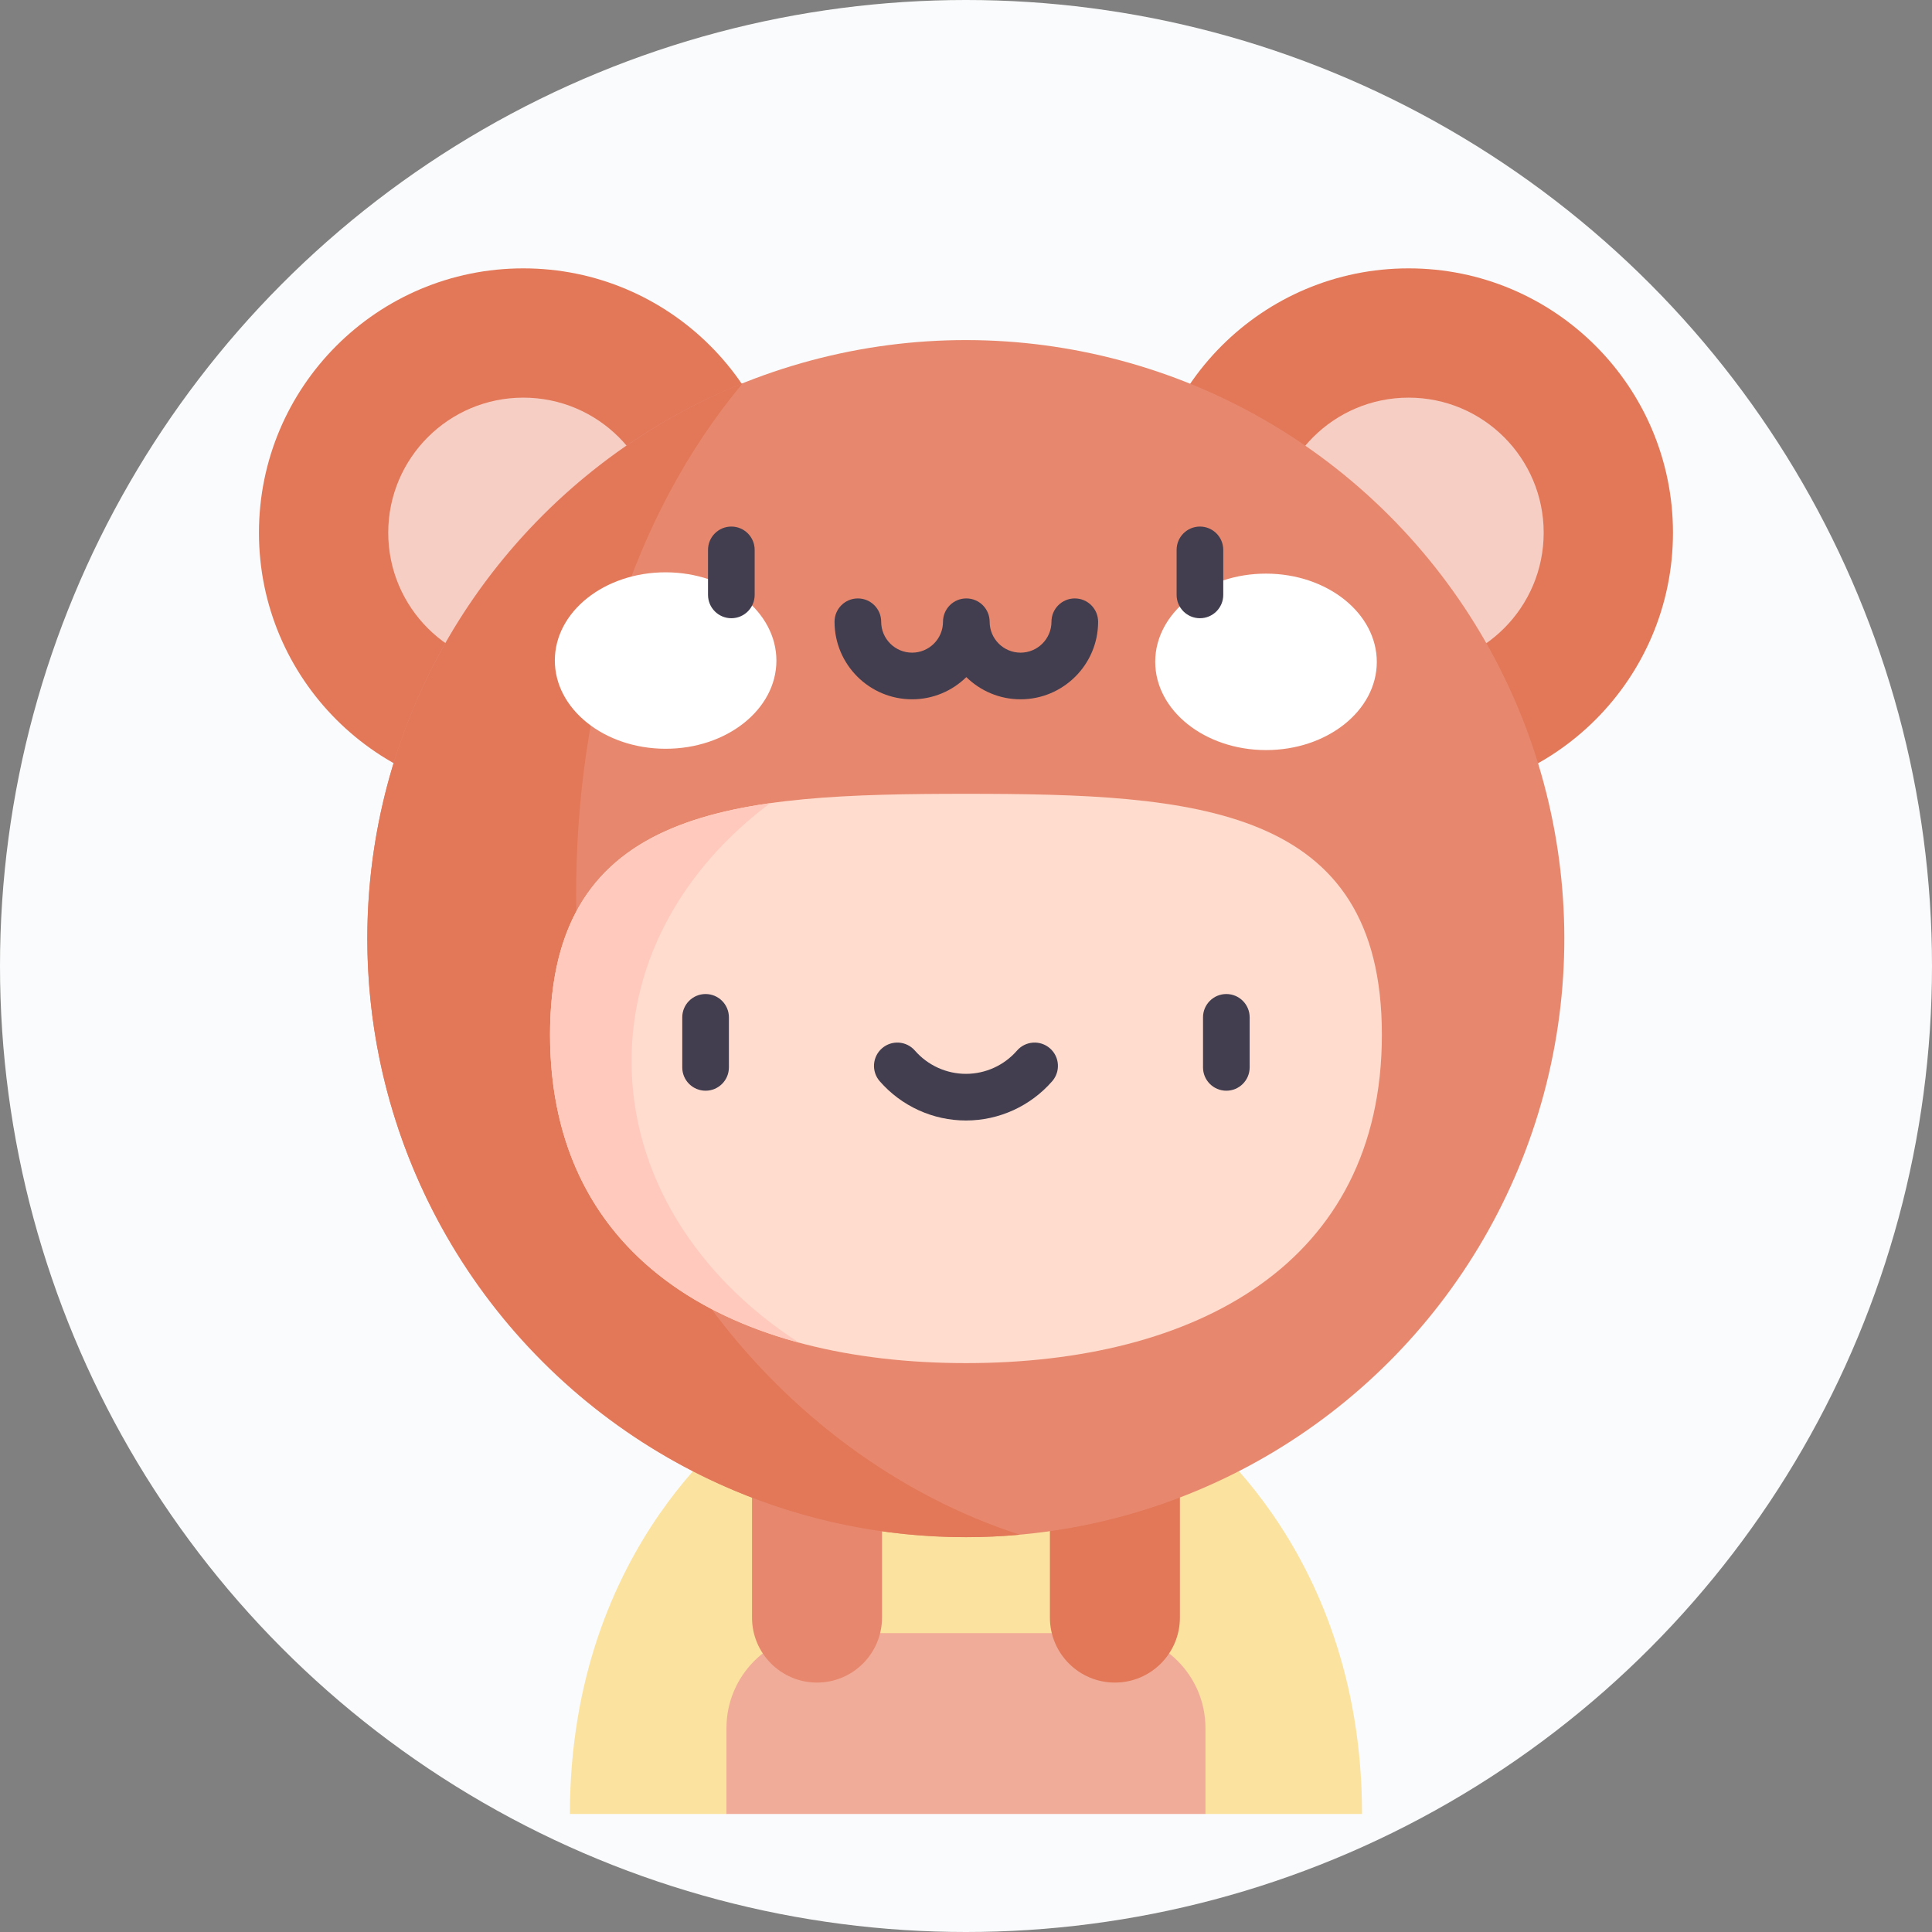 <?xml version="1.0"?>
<svg xmlns="http://www.w3.org/2000/svg" xmlns:xlink="http://www.w3.org/1999/xlink" xmlns:svgjs="http://svgjs.com/svgjs" version="1.1" width="512" height="512" x="0" y="0" viewBox="0 0 497 497" style="enable-background:new 0 0 512 512" xml:space="preserve" class=""><rect x="0" y="0" width="497" height="497" fill="#808080" stroke="none"/><circle r="248.5" cx="248.5" cy="248.5" fill="#fafbfc" shape="circle"/><g transform="matrix(0.8,0,0,0.8,49.69,69.035)"><g xmlns="http://www.w3.org/2000/svg"><path d="m318.167 369.877h-139.334s-57.69 39.303-57.69 127.123h50.343l77.014-16.789 77.015 16.789h50.343c-.001-87.82-57.691-127.123-57.691-127.123z" fill="#fbe29f" data-original="#fbe29f" style="" class=""/><path d="m294.969 438.848h-92.938c-16.87 0-30.545 13.676-30.545 30.545v27.607h154.029v-27.607c0-16.869-13.676-30.545-30.546-30.545z" fill="#f0ac99" data-original="#f0ac99" style="" class=""/><path d="m179.704 379.797v54.054c0 11.543 9.358 20.901 20.901 20.901 11.543 0 20.901-9.358 20.901-20.901v-54.054z" fill="#e7886e" data-original="#e7886e" style="" class=""/><g fill="#e27858"><path d="m317.297 379.797v54.054c0 11.543-9.358 20.901-20.901 20.901-11.543 0-20.901-9.358-20.901-20.901v-54.054z" fill="#e27858" data-original="#e27858" style="" class=""/><circle cx="390.834" cy="85.01" r="85.01" fill="#e27858" data-original="#e27858" style="" class=""/><circle cx="106.166" cy="85.01" r="85.01" fill="#e27858" data-original="#e27858" style="" class=""/></g><circle cx="390.834" cy="85.01" fill="#f7cec4" r="43.438" data-original="#f7cec4" style="" class=""/><circle cx="106.166" cy="85.01" fill="#f7cec4" r="43.438" data-original="#f7cec4" style="" class=""/><ellipse cx="248.5" cy="215.518" fill="#e7886e" rx="192.485" ry="192.485" transform="matrix(.707 -.707 .707 .707 -79.61 238.84)" data-original="#e7886e" style="" class=""/><path d="m123.143 201.488c0-62.425 17.568-121.423 53.596-164.57-70.696 28.508-120.724 97.817-120.724 178.6 0 106.136 86.349 192.485 192.485 192.485 5.844 0 11.623-.277 17.336-.79-77.206-24.963-142.693-104.05-142.693-205.725z" fill="#e27858" data-original="#e27858" style="" class=""/><g fill="#fff"><ellipse cx="151.952" cy="126.133" rx="28.369" ry="35.624" transform="matrix(.002 -1 1 .002 25.486 277.808)" fill="#ffffff" data-original="#ffffff" style="" class=""/><ellipse cx="345.048" cy="126.555" rx="28.37" ry="35.625" transform="matrix(.002 -1 1 .002 217.738 471.326)" fill="#ffffff" data-original="#ffffff" style="" class=""/></g><path d="m248.5 352.026c-73.745 0-133.741-31.855-133.741-105.6 0-73.744 59.996-77.46 133.741-77.46s133.741 3.716 133.741 77.46c0 73.745-59.996 105.6-133.741 105.6z" fill="#ffdcce" data-original="#ffdcce" style="" class=""/><g fill="#423e4f"><path d="m164.773 233.344c-4.143 0-7.5 3.358-7.5 7.5v16.089c0 4.142 3.357 7.5 7.5 7.5s7.5-3.358 7.5-7.5v-16.089c0-4.142-3.357-7.5-7.5-7.5z" fill="#423e4f" data-original="#423e4f" style="" class=""/><path d="m332.227 233.344c-4.143 0-7.5 3.358-7.5 7.5v16.089c0 4.142 3.357 7.5 7.5 7.5s7.5-3.358 7.5-7.5v-16.089c0-4.142-3.357-7.5-7.5-7.5z" fill="#423e4f" data-original="#423e4f" style="" class=""/><path d="m275.502 250.8c-3.125-2.722-7.861-2.396-10.582.727-4.145 4.756-10.13 7.484-16.42 7.484s-12.274-2.728-16.419-7.484c-2.723-3.123-7.46-3.447-10.582-.727-3.122 2.722-3.448 7.459-.727 10.582 6.994 8.025 17.101 12.629 27.728 12.629s20.734-4.604 27.729-12.629c2.721-3.123 2.395-7.861-.727-10.582z" fill="#423e4f" data-original="#423e4f" style="" class=""/><path d="m173.057 83.025c-4.143 0-7.5 3.357-7.5 7.5v14.477c0 4.143 3.357 7.5 7.5 7.5s7.5-3.357 7.5-7.5v-14.477c0-4.142-3.358-7.5-7.5-7.5z" fill="#423e4f" data-original="#423e4f" style="" class=""/><path d="m331.236 105.002v-14.477c0-4.143-3.357-7.5-7.5-7.5s-7.5 3.357-7.5 7.5v14.477c0 4.143 3.357 7.5 7.5 7.5s7.5-3.358 7.5-7.5z" fill="#423e4f" data-original="#423e4f" style="" class=""/><path d="m283.495 106.134c-4.143 0-7.5 3.358-7.5 7.5 0 5.481-4.459 9.94-9.939 9.94s-9.939-4.459-9.939-9.94c0-4.142-3.357-7.5-7.5-7.5s-7.5 3.358-7.5 7.5c0 5.481-4.459 9.94-9.94 9.94-5.48 0-9.939-4.459-9.939-9.94 0-4.142-3.357-7.5-7.5-7.5s-7.5 3.358-7.5 7.5c0 13.752 11.188 24.94 24.939 24.94 6.783 0 12.939-2.726 17.44-7.135 4.5 4.409 10.656 7.135 17.44 7.135 13.752 0 24.939-11.188 24.939-24.94-.001-4.142-3.358-7.5-7.501-7.5z" fill="#423e4f" data-original="#423e4f" style="" class=""/></g><path d="m140.973 254.92c0-32.879 16.926-62.261 44.563-82.943-42.084 5.95-70.776 23.455-70.776 74.449 0 54.663 32.968 86.303 80.061 99.021-33.085-21.328-53.848-54.111-53.848-90.527z" fill="#ffcabd" data-original="#ffcabd" style="" class=""/></g></g></svg>
